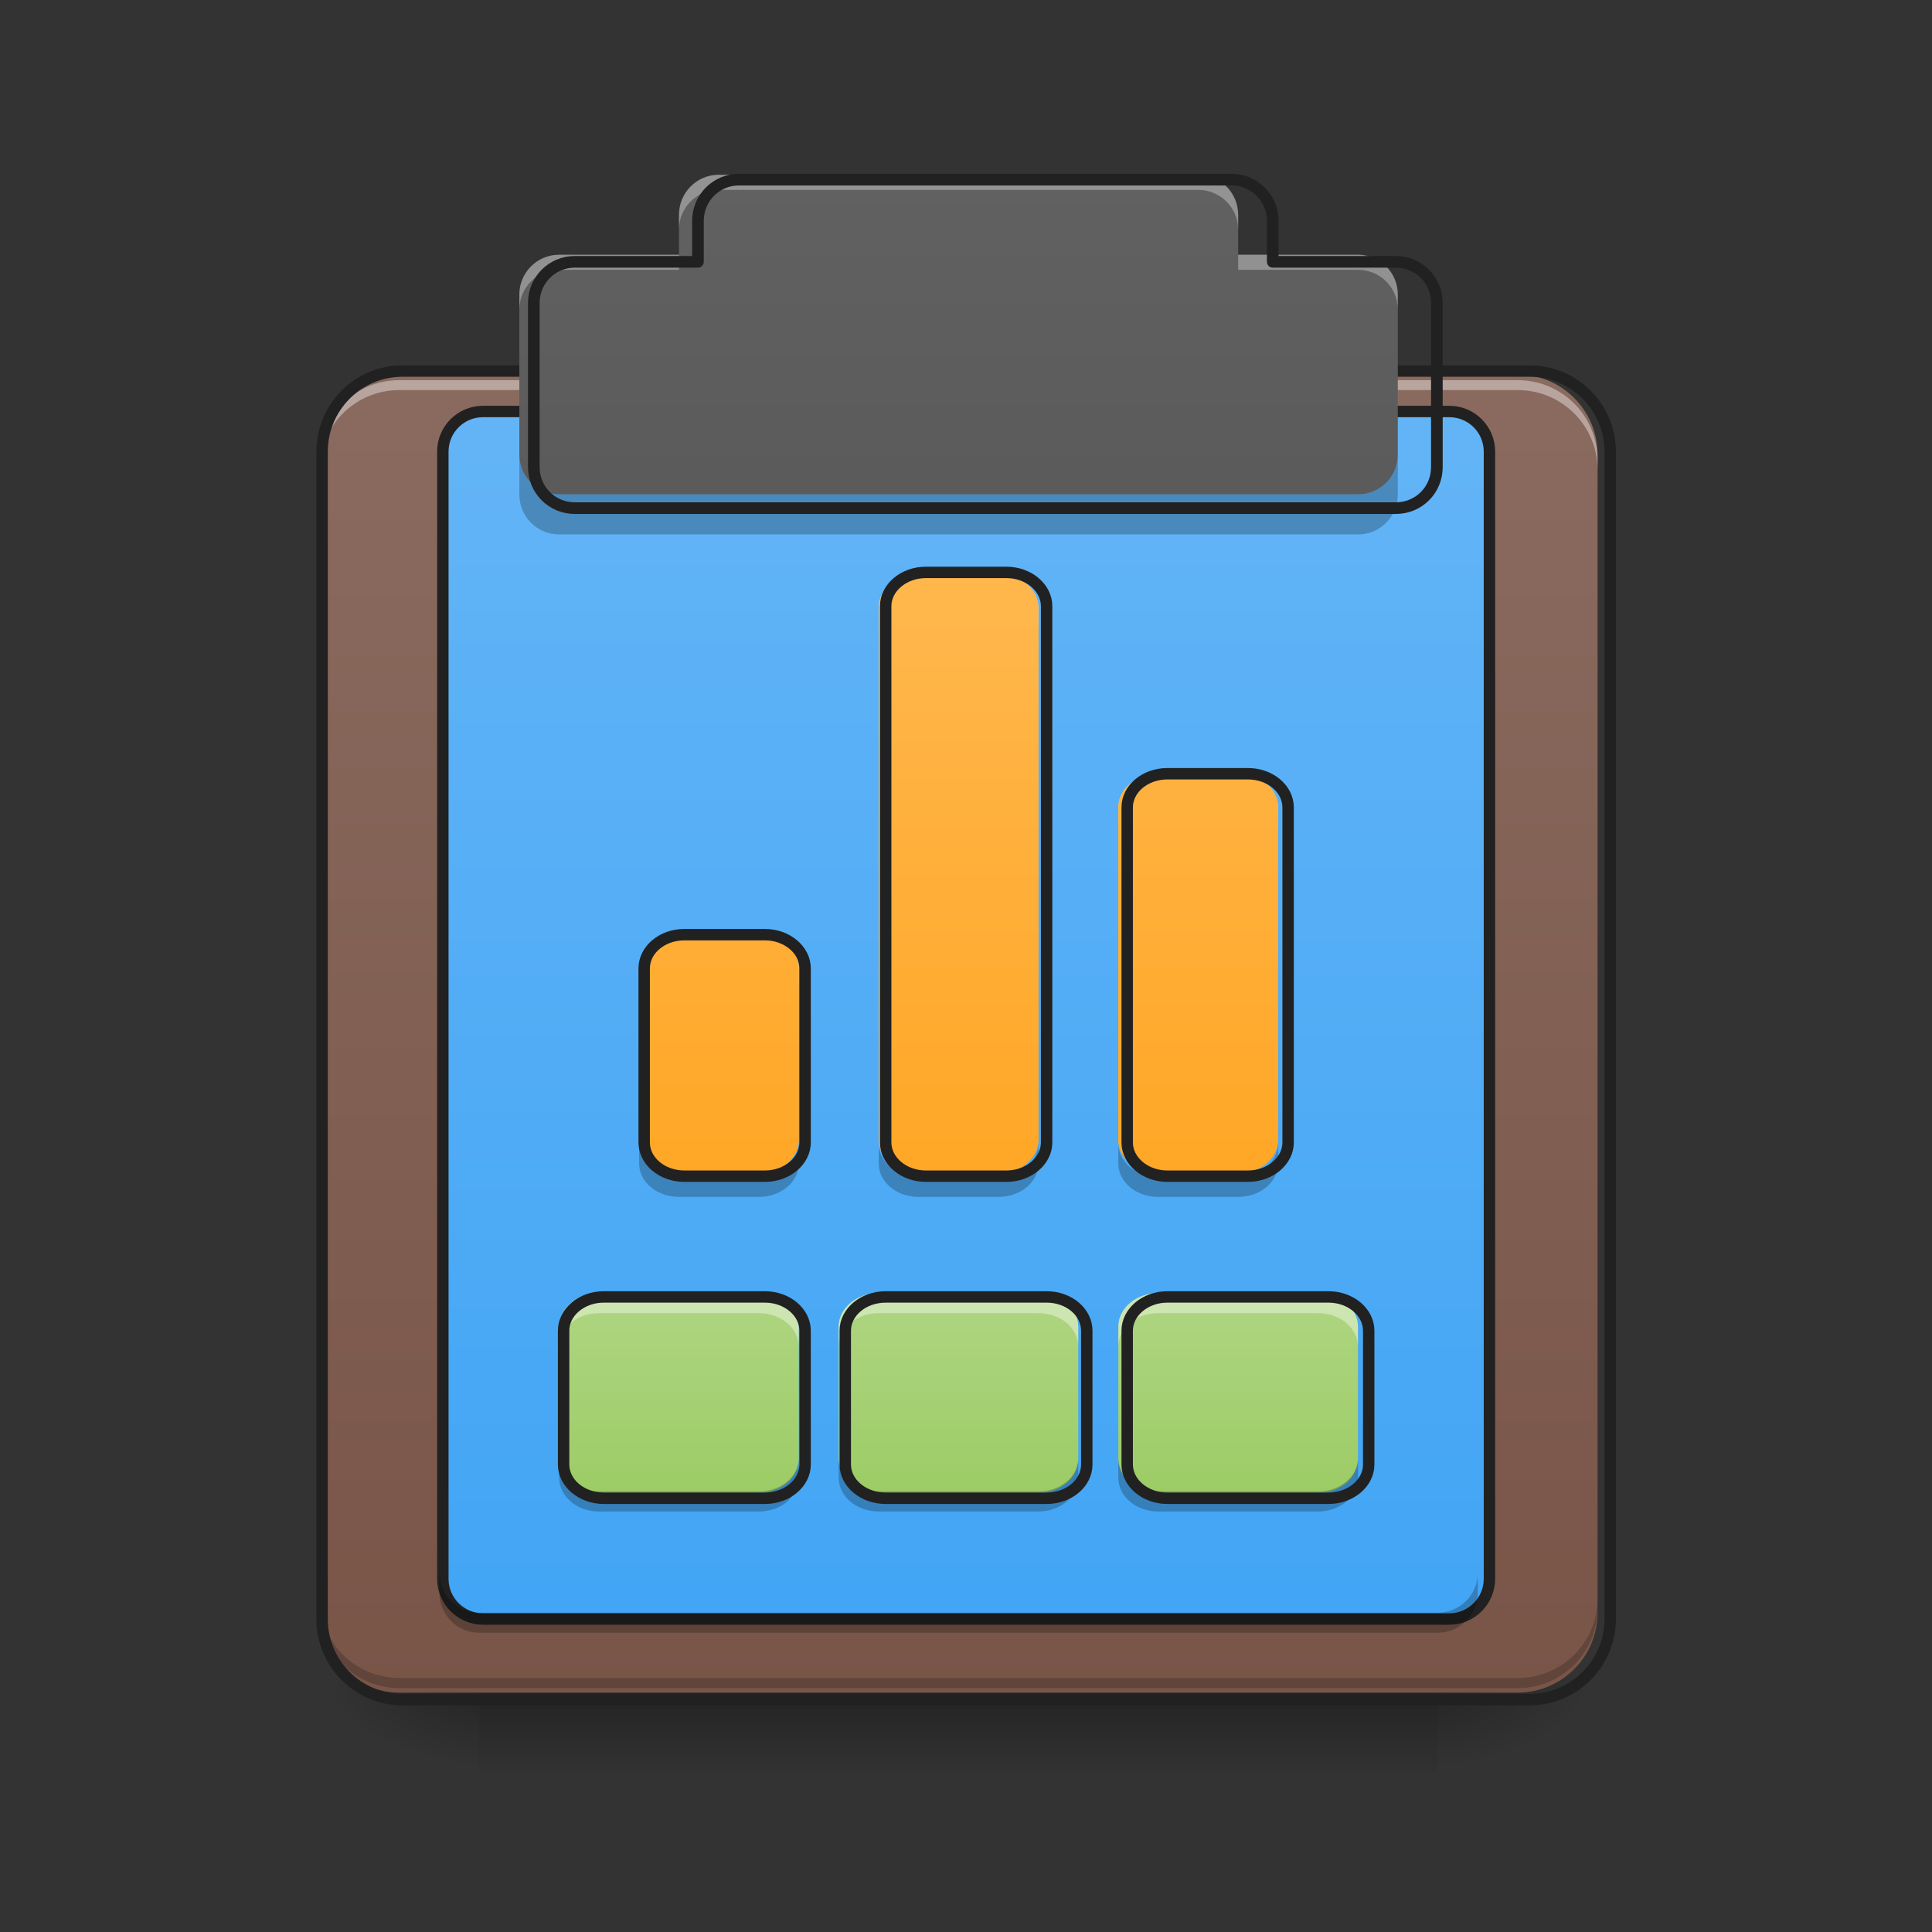 <?xml version="1.0" encoding="UTF-8"?>
<svg xmlns="http://www.w3.org/2000/svg" xmlns:xlink="http://www.w3.org/1999/xlink" width="32pt" height="32pt" viewBox="0 0 32 32" version="1.1">
<rect x="0" y="0" width="32" height="32" fill="#333333" stroke="none"/>
<defs>
<linearGradient id="linear0" gradientUnits="userSpaceOnUse" x1="254" y1="233.5" x2="254" y2="254.667" gradientTransform="matrix(0.063,0,0,0.063,-0,13.439)">
<stop offset="0" style="stop-color:rgb(0%,0%,0%);stop-opacity:0.275;"/>
<stop offset="1" style="stop-color:rgb(0%,0%,0%);stop-opacity:0;"/>
</linearGradient>
<radialGradient id="radial0" gradientUnits="userSpaceOnUse" cx="450.909" cy="189.579" fx="450.909" fy="189.579" r="21.167" gradientTransform="matrix(0,-0.078,-0.141,-0,50.146,63.595)">
<stop offset="0" style="stop-color:rgb(0%,0%,0%);stop-opacity:0.314;"/>
<stop offset="0.222" style="stop-color:rgb(0%,0%,0%);stop-opacity:0.275;"/>
<stop offset="1" style="stop-color:rgb(0%,0%,0%);stop-opacity:0;"/>
</radialGradient>
<radialGradient id="radial1" gradientUnits="userSpaceOnUse" cx="450.909" cy="189.579" fx="450.909" fy="189.579" r="21.167" gradientTransform="matrix(-0,0.078,0.141,0,-18.393,-7.527)">
<stop offset="0" style="stop-color:rgb(0%,0%,0%);stop-opacity:0.314;"/>
<stop offset="0.222" style="stop-color:rgb(0%,0%,0%);stop-opacity:0.275;"/>
<stop offset="1" style="stop-color:rgb(0%,0%,0%);stop-opacity:0;"/>
</radialGradient>
<radialGradient id="radial2" gradientUnits="userSpaceOnUse" cx="450.909" cy="189.579" fx="450.909" fy="189.579" r="21.167" gradientTransform="matrix(-0,-0.078,0.141,-0,-18.393,63.595)">
<stop offset="0" style="stop-color:rgb(0%,0%,0%);stop-opacity:0.314;"/>
<stop offset="0.222" style="stop-color:rgb(0%,0%,0%);stop-opacity:0.275;"/>
<stop offset="1" style="stop-color:rgb(0%,0%,0%);stop-opacity:0;"/>
</radialGradient>
<radialGradient id="radial3" gradientUnits="userSpaceOnUse" cx="450.909" cy="189.579" fx="450.909" fy="189.579" r="21.167" gradientTransform="matrix(0,0.078,-0.141,0,50.146,-7.527)">
<stop offset="0" style="stop-color:rgb(0%,0%,0%);stop-opacity:0.314;"/>
<stop offset="0.222" style="stop-color:rgb(0%,0%,0%);stop-opacity:0.275;"/>
<stop offset="1" style="stop-color:rgb(0%,0%,0%);stop-opacity:0;"/>
</radialGradient>
<linearGradient id="linear1" gradientUnits="userSpaceOnUse" x1="323.513" y1="-141.415" x2="323.513" y2="-25.792" gradientTransform="matrix(0.075,0,0,0.217,-5.854,33.641)">
<stop offset="0" style="stop-color:rgb(55.294%,43.137%,38.824%);stop-opacity:1;"/>
<stop offset="1" style="stop-color:rgb(47.451%,33.333%,28.235%);stop-opacity:1;"/>
</linearGradient>
<linearGradient id="linear2" gradientUnits="userSpaceOnUse" x1="254" y1="212.333" x2="254" y2="-115.75" >
<stop offset="0" style="stop-color:rgb(25.882%,64.706%,96.078%);stop-opacity:1;"/>
<stop offset="1" style="stop-color:rgb(39.216%,70.98%,96.471%);stop-opacity:1;"/>
</linearGradient>
<linearGradient id="linear3" gradientUnits="userSpaceOnUse" x1="960" y1="1695.118" x2="960" y2="175.118" gradientTransform="matrix(0.017,0,0,0.017,0,0)">
<stop offset="0" style="stop-color:rgb(25.882%,25.882%,25.882%);stop-opacity:1;"/>
<stop offset="1" style="stop-color:rgb(38.039%,38.039%,38.039%);stop-opacity:1;"/>
</linearGradient>
<linearGradient id="linear4" gradientUnits="userSpaceOnUse" x1="328.083" y1="180.583" x2="328.083" y2="127.667" gradientTransform="matrix(0.063,0,0,0.063,0,13.439)">
<stop offset="0" style="stop-color:rgb(61.176%,80%,39.608%);stop-opacity:1;"/>
<stop offset="1" style="stop-color:rgb(68.235%,83.529%,50.588%);stop-opacity:1;"/>
</linearGradient>
<linearGradient id="linear5" gradientUnits="userSpaceOnUse" x1="306.917" y1="95.917" x2="306.917" y2="-62.833" gradientTransform="matrix(0.063,0,0,0.063,0.662,13.439)">
<stop offset="0" style="stop-color:rgb(100%,65.49%,14.902%);stop-opacity:1;"/>
<stop offset="1" style="stop-color:rgb(100%,71.765%,30.196%);stop-opacity:1;"/>
</linearGradient>
<linearGradient id="linear6" gradientUnits="userSpaceOnUse" x1="328.083" y1="180.583" x2="328.083" y2="127.667" gradientTransform="matrix(0.063,0,0,0.063,-4.631,13.439)">
<stop offset="0" style="stop-color:rgb(61.176%,80%,39.608%);stop-opacity:1;"/>
<stop offset="1" style="stop-color:rgb(68.235%,83.529%,50.588%);stop-opacity:1;"/>
</linearGradient>
<linearGradient id="linear7" gradientUnits="userSpaceOnUse" x1="328.083" y1="180.583" x2="328.083" y2="127.667" gradientTransform="matrix(0.063,0,0,0.063,-9.261,13.439)">
<stop offset="0" style="stop-color:rgb(61.176%,80%,39.608%);stop-opacity:1;"/>
<stop offset="1" style="stop-color:rgb(68.235%,83.529%,50.588%);stop-opacity:1;"/>
</linearGradient>
<linearGradient id="linear8" gradientUnits="userSpaceOnUse" x1="306.917" y1="95.917" x2="306.917" y2="-62.833" gradientTransform="matrix(0.063,0,0,0.063,-3.308,13.439)">
<stop offset="0" style="stop-color:rgb(100%,65.49%,14.902%);stop-opacity:1;"/>
<stop offset="1" style="stop-color:rgb(100%,71.765%,30.196%);stop-opacity:1;"/>
</linearGradient>
<linearGradient id="linear9" gradientUnits="userSpaceOnUse" x1="306.917" y1="95.917" x2="306.917" y2="-62.833" gradientTransform="matrix(0.063,0,0,0.063,-7.277,13.439)">
<stop offset="0" style="stop-color:rgb(100%,65.49%,14.902%);stop-opacity:1;"/>
<stop offset="1" style="stop-color:rgb(100%,71.765%,30.196%);stop-opacity:1;"/>
</linearGradient>
<linearGradient id="linear10" gradientUnits="userSpaceOnUse" x1="306.917" y1="95.917" x2="306.917" y2="-62.833" gradientTransform="matrix(0.063,0,0,0.063,0.662,13.439)">
<stop offset="0" style="stop-color:rgb(100%,65.49%,14.902%);stop-opacity:1;"/>
<stop offset="1" style="stop-color:rgb(100%,71.765%,30.196%);stop-opacity:1;"/>
</linearGradient>
<linearGradient id="linear11" gradientUnits="userSpaceOnUse" x1="306.917" y1="95.917" x2="306.917" y2="-62.833" gradientTransform="matrix(0.063,0,0,0.063,-3.308,13.439)">
<stop offset="0" style="stop-color:rgb(100%,65.49%,14.902%);stop-opacity:1;"/>
<stop offset="1" style="stop-color:rgb(100%,71.765%,30.196%);stop-opacity:1;"/>
</linearGradient>
<linearGradient id="linear12" gradientUnits="userSpaceOnUse" x1="306.917" y1="95.917" x2="306.917" y2="-62.833" gradientTransform="matrix(0.063,0,0,0.063,-7.277,13.439)">
<stop offset="0" style="stop-color:rgb(100%,65.49%,14.902%);stop-opacity:1;"/>
<stop offset="1" style="stop-color:rgb(100%,71.765%,30.196%);stop-opacity:1;"/>
</linearGradient>
</defs>
<g id="surface1">
<path style=" stroke:none;fill-rule:nonzero;fill:url(#linear0);" d="M 7.938 28.035 L 23.816 28.035 L 23.816 29.355 L 7.938 29.355 Z M 7.938 28.035 "/>
<path style=" stroke:none;fill-rule:nonzero;fill:url(#radial0);" d="M 23.816 28.035 L 26.461 28.035 L 26.461 26.711 L 23.816 26.711 Z M 23.816 28.035 "/>
<path style=" stroke:none;fill-rule:nonzero;fill:url(#radial1);" d="M 7.938 28.035 L 5.293 28.035 L 5.293 29.355 L 7.938 29.355 Z M 7.938 28.035 "/>
<path style=" stroke:none;fill-rule:nonzero;fill:url(#radial2);" d="M 7.938 28.035 L 5.293 28.035 L 5.293 26.711 L 7.938 26.711 Z M 7.938 28.035 "/>
<path style=" stroke:none;fill-rule:nonzero;fill:url(#radial3);" d="M 23.816 28.035 L 26.461 28.035 L 26.461 29.355 L 23.816 29.355 Z M 23.816 28.035 "/>
<path style=" stroke:none;fill-rule:nonzero;fill:url(#linear1);" d="M 6.613 6.203 L 25.137 6.203 C 25.867 6.203 26.461 6.797 26.461 7.527 L 26.461 26.711 C 26.461 27.441 25.867 28.035 25.137 28.035 L 6.613 28.035 C 5.883 28.035 5.293 27.441 5.293 26.711 L 5.293 7.527 C 5.293 6.797 5.883 6.203 6.613 6.203 Z M 6.613 6.203 "/>
<path style=" stroke:none;fill-rule:nonzero;fill:rgb(100%,100%,100%);fill-opacity:0.392;" d="M 6.613 6.297 C 5.883 6.297 5.293 6.887 5.293 7.621 L 5.293 7.785 C 5.293 7.051 5.883 6.461 6.613 6.461 L 25.137 6.461 C 25.871 6.461 26.461 7.051 26.461 7.785 L 26.461 7.621 C 26.461 6.887 25.871 6.297 25.137 6.297 Z M 6.613 6.297 "/>
<path style=" stroke:none;fill-rule:nonzero;fill:rgb(0%,0%,0%);fill-opacity:0.196;" d="M 6.613 27.961 C 5.883 27.961 5.293 27.367 5.293 26.637 L 5.293 26.473 C 5.293 27.203 5.883 27.793 6.613 27.793 L 25.137 27.793 C 25.871 27.793 26.461 27.203 26.461 26.473 L 26.461 26.637 C 26.461 27.367 25.871 27.961 25.137 27.961 Z M 6.613 27.961 "/>
<path style="fill:none;stroke-width:3;stroke-linecap:round;stroke-linejoin:miter;stroke:rgb(12.941%,12.941%,12.941%);stroke-opacity:1;stroke-miterlimit:4;" d="M 105.802 -115.759 L 402.149 -115.759 C 413.835 -115.759 423.335 -106.26 423.335 -94.574 L 423.335 212.334 C 423.335 224.021 413.835 233.52 402.149 233.52 L 105.802 233.52 C 94.116 233.52 84.679 224.021 84.679 212.334 L 84.679 -94.574 C 84.679 -106.26 94.116 -115.759 105.802 -115.759 Z M 105.802 -115.759 " transform="matrix(0.063,0,0,0.063,0,13.439)"/>
<path style="fill-rule:nonzero;fill:url(#linear2);stroke-width:3;stroke-linecap:round;stroke-linejoin:round;stroke:rgb(12.941%,12.941%,12.941%);stroke-opacity:1;stroke-miterlimit:4;" d="M 126.988 -105.135 L 381.026 -105.135 C 386.838 -105.135 391.588 -100.448 391.588 -94.574 L 391.588 201.773 C 391.588 207.585 386.838 212.334 381.026 212.334 L 126.988 212.334 C 121.176 212.334 116.426 207.585 116.426 201.773 L 116.426 -94.574 C 116.426 -100.448 121.176 -105.135 126.988 -105.135 Z M 126.988 -105.135 " transform="matrix(0.063,0,0,0.063,0,13.439)"/>
<path style=" stroke:none;fill-rule:nonzero;fill:url(#linear3);" d="M 11.906 2.895 C 11.539 2.895 11.246 3.191 11.246 3.559 L 11.246 4.219 L 9.262 4.219 C 8.895 4.219 8.602 4.516 8.602 4.879 L 8.602 7.527 C 8.602 7.895 8.895 8.188 9.262 8.188 L 22.492 8.188 C 22.859 8.188 23.152 7.895 23.152 7.527 L 23.152 4.879 C 23.152 4.516 22.859 4.219 22.492 4.219 L 20.508 4.219 L 20.508 3.559 C 20.508 3.191 20.211 2.895 19.844 2.895 Z M 11.906 2.895 "/>
<path style=" stroke:none;fill-rule:nonzero;fill:rgb(0%,0%,0%);fill-opacity:0.235;" d="M 8.602 7.527 L 8.602 8.188 C 8.602 8.555 8.895 8.852 9.262 8.852 L 22.492 8.852 C 22.859 8.852 23.152 8.555 23.152 8.188 L 23.152 7.527 C 23.152 7.895 22.859 8.188 22.492 8.188 L 9.262 8.188 C 8.895 8.188 8.602 7.895 8.602 7.527 Z M 8.602 7.527 "/>
<path style=" stroke:none;fill-rule:nonzero;fill:rgb(100%,100%,100%);fill-opacity:0.314;" d="M 11.906 2.895 C 11.539 2.895 11.246 3.191 11.246 3.559 L 11.246 3.805 C 11.246 3.438 11.539 3.145 11.906 3.145 L 19.844 3.145 C 20.211 3.145 20.508 3.438 20.508 3.805 L 20.508 3.559 C 20.508 3.191 20.211 2.895 19.844 2.895 Z M 9.262 4.219 C 8.895 4.219 8.602 4.516 8.602 4.879 L 8.602 5.129 C 8.602 4.762 8.895 4.469 9.262 4.469 L 11.246 4.469 L 11.246 4.219 Z M 20.508 4.219 L 20.508 4.469 L 22.492 4.469 C 22.859 4.469 23.152 4.762 23.152 5.129 L 23.152 4.879 C 23.152 4.516 22.859 4.219 22.492 4.219 Z M 20.508 4.219 "/>
<path style="fill:none;stroke-width:11.339;stroke-linecap:round;stroke-linejoin:round;stroke:rgb(12.941%,12.941%,12.941%);stroke-opacity:1;stroke-miterlimit:4;" d="M 719.931 175.023 C 697.729 175.023 680.014 192.974 680.014 215.176 L 680.014 255.094 L 560.025 255.094 C 537.823 255.094 520.108 273.045 520.108 295.011 L 520.108 455.153 C 520.108 477.356 537.823 495.071 560.025 495.071 L 1360.028 495.071 C 1382.23 495.071 1399.945 477.356 1399.945 455.153 L 1399.945 295.011 C 1399.945 273.045 1382.23 255.094 1360.028 255.094 L 1240.039 255.094 L 1240.039 215.176 C 1240.039 192.974 1222.088 175.023 1199.885 175.023 Z M 719.931 175.023 " transform="matrix(0.017,0,0,0.017,0,0)"/>
<path style=" stroke:none;fill-rule:nonzero;fill:rgb(0%,0%,0%);fill-opacity:0.235;" d="M 7.277 26.051 L 7.277 26.379 C 7.277 26.746 7.57 27.043 7.938 27.043 L 23.816 27.043 C 24.18 27.043 24.477 26.746 24.477 26.379 L 24.477 26.051 C 24.477 26.414 24.18 26.711 23.816 26.711 L 7.938 26.711 C 7.57 26.711 7.277 26.414 7.277 26.051 Z M 7.277 26.051 "/>
<path style=" stroke:none;fill-rule:nonzero;fill:url(#linear4);" d="M 19.184 21.418 L 21.832 21.418 C 22.195 21.418 22.492 21.668 22.492 21.973 L 22.492 24.172 C 22.492 24.477 22.195 24.727 21.832 24.727 L 19.184 24.727 C 18.82 24.727 18.523 24.477 18.523 24.172 L 18.523 21.973 C 18.523 21.668 18.82 21.418 19.184 21.418 Z M 19.184 21.418 "/>
<path style=" stroke:none;fill-rule:nonzero;fill:rgb(100%,100%,100%);fill-opacity:0.392;" d="M 19.184 21.418 C 18.816 21.418 18.523 21.668 18.523 21.973 L 18.523 22.305 C 18.523 21.996 18.816 21.75 19.184 21.75 L 21.832 21.75 C 22.195 21.75 22.492 21.996 22.492 22.305 L 22.492 21.973 C 22.492 21.668 22.195 21.418 21.832 21.418 Z M 19.184 21.418 "/>
<path style=" stroke:none;fill-rule:nonzero;fill:rgb(0%,0%,0%);fill-opacity:0.235;" d="M 19.184 25.035 C 18.816 25.035 18.523 24.785 18.523 24.477 L 18.523 24.148 C 18.523 24.457 18.816 24.703 19.184 24.703 L 21.832 24.703 C 22.195 24.703 22.492 24.457 22.492 24.148 L 22.492 24.477 C 22.492 24.785 22.195 25.035 21.832 25.035 Z M 19.184 25.035 "/>
<path style="fill:none;stroke-width:3;stroke-linecap:round;stroke-linejoin:round;stroke:rgb(12.941%,12.941%,12.941%);stroke-opacity:1;stroke-miterlimit:4;" d="M 306.908 127.655 L 349.279 127.655 C 355.091 127.655 359.841 131.654 359.841 136.529 L 359.841 171.713 C 359.841 176.588 355.091 180.587 349.279 180.587 L 306.908 180.587 C 301.096 180.587 296.347 176.588 296.347 171.713 L 296.347 136.529 C 296.347 131.654 301.096 127.655 306.908 127.655 Z M 306.908 127.655 " transform="matrix(0.063,0,0,0.063,0,13.439)"/>
<path style=" stroke:none;fill-rule:nonzero;fill:url(#linear5);" d="M 19.184 12.82 L 20.508 12.82 C 20.871 12.82 21.168 13.066 21.168 13.375 L 21.168 18.879 C 21.168 19.184 20.871 19.434 20.508 19.434 L 19.184 19.434 C 18.82 19.434 18.523 19.184 18.523 18.879 L 18.523 13.375 C 18.523 13.066 18.82 12.82 19.184 12.82 Z M 19.184 12.82 "/>
<path style=" stroke:none;fill-rule:nonzero;fill:url(#linear6);" d="M 14.555 21.418 L 17.199 21.418 C 17.566 21.418 17.859 21.668 17.859 21.973 L 17.859 24.172 C 17.859 24.477 17.566 24.727 17.199 24.727 L 14.555 24.727 C 14.188 24.727 13.891 24.477 13.891 24.172 L 13.891 21.973 C 13.891 21.668 14.188 21.418 14.555 21.418 Z M 14.555 21.418 "/>
<path style=" stroke:none;fill-rule:nonzero;fill:rgb(100%,100%,100%);fill-opacity:0.392;" d="M 14.555 21.418 C 14.188 21.418 13.891 21.668 13.891 21.973 L 13.891 22.305 C 13.891 21.996 14.188 21.75 14.555 21.75 L 17.199 21.75 C 17.566 21.75 17.859 21.996 17.859 22.305 L 17.859 21.973 C 17.859 21.668 17.566 21.418 17.199 21.418 Z M 14.555 21.418 "/>
<path style=" stroke:none;fill-rule:nonzero;fill:rgb(0%,0%,0%);fill-opacity:0.235;" d="M 14.555 25.035 C 14.188 25.035 13.891 24.785 13.891 24.477 L 13.891 24.148 C 13.891 24.457 14.188 24.703 14.555 24.703 L 17.199 24.703 C 17.566 24.703 17.859 24.457 17.859 24.148 L 17.859 24.477 C 17.859 24.785 17.566 25.035 17.199 25.035 Z M 14.555 25.035 "/>
<path style="fill:none;stroke-width:3;stroke-linecap:round;stroke-linejoin:round;stroke:rgb(12.941%,12.941%,12.941%);stroke-opacity:1;stroke-miterlimit:4;" d="M 232.853 127.655 L 275.161 127.655 C 281.036 127.655 285.723 131.654 285.723 136.529 L 285.723 171.713 C 285.723 176.588 281.036 180.587 275.161 180.587 L 232.853 180.587 C 226.978 180.587 222.229 176.588 222.229 171.713 L 222.229 136.529 C 222.229 131.654 226.978 127.655 232.853 127.655 Z M 232.853 127.655 " transform="matrix(0.063,0,0,0.063,0,13.439)"/>
<path style=" stroke:none;fill-rule:nonzero;fill:url(#linear7);" d="M 9.922 21.418 L 12.57 21.418 C 12.934 21.418 13.23 21.668 13.23 21.973 L 13.23 24.172 C 13.23 24.477 12.934 24.727 12.57 24.727 L 9.922 24.727 C 9.559 24.727 9.262 24.477 9.262 24.172 L 9.262 21.973 C 9.262 21.668 9.559 21.418 9.922 21.418 Z M 9.922 21.418 "/>
<path style=" stroke:none;fill-rule:nonzero;fill:rgb(100%,100%,100%);fill-opacity:0.392;" d="M 9.922 21.418 C 9.555 21.418 9.262 21.668 9.262 21.973 L 9.262 22.305 C 9.262 21.996 9.555 21.75 9.922 21.75 L 12.57 21.75 C 12.934 21.75 13.23 21.996 13.23 22.305 L 13.23 21.973 C 13.23 21.668 12.934 21.418 12.57 21.418 Z M 9.922 21.418 "/>
<path style=" stroke:none;fill-rule:nonzero;fill:rgb(0%,0%,0%);fill-opacity:0.235;" d="M 9.922 25.035 C 9.555 25.035 9.262 24.785 9.262 24.477 L 9.262 24.148 C 9.262 24.457 9.555 24.703 9.922 24.703 L 12.57 24.703 C 12.934 24.703 13.23 24.457 13.23 24.148 L 13.23 24.477 C 13.23 24.785 12.934 25.035 12.57 25.035 Z M 9.922 25.035 "/>
<path style="fill:none;stroke-width:3;stroke-linecap:round;stroke-linejoin:round;stroke:rgb(12.941%,12.941%,12.941%);stroke-opacity:1;stroke-miterlimit:4;" d="M 158.735 127.655 L 201.106 127.655 C 206.918 127.655 211.667 131.654 211.667 136.529 L 211.667 171.713 C 211.667 176.588 206.918 180.587 201.106 180.587 L 158.735 180.587 C 152.923 180.587 148.173 176.588 148.173 171.713 L 148.173 136.529 C 148.173 131.654 152.923 127.655 158.735 127.655 Z M 158.735 127.655 " transform="matrix(0.063,0,0,0.063,0,13.439)"/>
<path style=" stroke:none;fill-rule:nonzero;fill:url(#linear8);" d="M 15.215 9.512 L 16.539 9.512 C 16.902 9.512 17.199 9.762 17.199 10.066 L 17.199 18.879 C 17.199 19.184 16.902 19.434 16.539 19.434 L 15.215 19.434 C 14.852 19.434 14.555 19.184 14.555 18.879 L 14.555 10.066 C 14.555 9.762 14.852 9.512 15.215 9.512 Z M 15.215 9.512 "/>
<path style=" stroke:none;fill-rule:nonzero;fill:url(#linear9);" d="M 11.246 15.465 L 12.57 15.465 C 12.934 15.465 13.23 15.715 13.23 16.02 L 13.23 18.879 C 13.23 19.184 12.934 19.434 12.57 19.434 L 11.246 19.434 C 10.879 19.434 10.586 19.184 10.586 18.879 L 10.586 16.02 C 10.586 15.715 10.879 15.465 11.246 15.465 Z M 11.246 15.465 "/>
<path style=" stroke:none;fill-rule:nonzero;fill:rgb(100%,100%,100%);fill-opacity:0.392;" d="M 19.184 12.82 C 18.816 12.82 18.523 13.066 18.523 13.375 L 18.523 13.707 C 18.523 13.398 18.816 13.148 19.184 13.148 L 20.508 13.148 C 20.875 13.148 21.168 13.398 21.168 13.707 L 21.168 13.375 C 21.168 13.066 20.875 12.82 20.508 12.82 Z M 19.184 12.82 "/>
<path style=" stroke:none;fill-rule:nonzero;fill:rgb(100%,100%,100%);fill-opacity:0.392;" d="M 15.215 9.512 C 14.848 9.512 14.555 9.758 14.555 10.066 L 14.555 10.398 C 14.555 10.09 14.848 9.844 15.215 9.844 L 16.539 9.844 C 16.906 9.844 17.199 10.09 17.199 10.398 L 17.199 10.066 C 17.199 9.758 16.906 9.512 16.539 9.512 Z M 15.215 9.512 "/>
<path style=" stroke:none;fill-rule:nonzero;fill:rgb(100%,100%,100%);fill-opacity:0.392;" d="M 11.246 15.465 C 10.879 15.465 10.586 15.715 10.586 16.02 L 10.586 16.352 C 10.586 16.043 10.879 15.797 11.246 15.797 L 12.57 15.797 C 12.934 15.797 13.23 16.043 13.23 16.352 L 13.23 16.02 C 13.23 15.715 12.934 15.465 12.57 15.465 Z M 11.246 15.465 "/>
<path style=" stroke:none;fill-rule:nonzero;fill:rgb(0%,0%,0%);fill-opacity:0.235;" d="M 19.184 19.824 C 18.816 19.824 18.523 19.578 18.523 19.27 L 18.523 18.938 C 18.523 19.246 18.816 19.492 19.184 19.492 L 20.508 19.492 C 20.875 19.492 21.168 19.246 21.168 18.938 L 21.168 19.27 C 21.168 19.578 20.875 19.824 20.508 19.824 Z M 19.184 19.824 "/>
<path style=" stroke:none;fill-rule:nonzero;fill:rgb(0%,0%,0%);fill-opacity:0.235;" d="M 15.215 19.824 C 14.848 19.824 14.555 19.578 14.555 19.27 L 14.555 18.938 C 14.555 19.246 14.848 19.492 15.215 19.492 L 16.539 19.492 C 16.906 19.492 17.199 19.246 17.199 18.938 L 17.199 19.27 C 17.199 19.578 16.906 19.824 16.539 19.824 Z M 15.215 19.824 "/>
<path style=" stroke:none;fill-rule:nonzero;fill:rgb(0%,0%,0%);fill-opacity:0.235;" d="M 11.246 19.824 C 10.879 19.824 10.586 19.578 10.586 19.27 L 10.586 18.938 C 10.586 19.246 10.879 19.492 11.246 19.492 L 12.57 19.492 C 12.934 19.492 13.23 19.246 13.23 18.938 L 13.23 19.27 C 13.23 19.578 12.934 19.824 12.57 19.824 Z M 11.246 19.824 "/>
<path style=" stroke:none;fill-rule:nonzero;fill:url(#linear10);" d="M 19.184 12.82 L 20.508 12.82 C 20.871 12.82 21.168 13.066 21.168 13.375 L 21.168 18.879 C 21.168 19.184 20.871 19.434 20.508 19.434 L 19.184 19.434 C 18.82 19.434 18.523 19.184 18.523 18.879 L 18.523 13.375 C 18.523 13.066 18.82 12.82 19.184 12.82 Z M 19.184 12.82 "/>
<path style=" stroke:none;fill-rule:nonzero;fill:url(#linear11);" d="M 15.215 9.512 L 16.539 9.512 C 16.902 9.512 17.199 9.762 17.199 10.066 L 17.199 18.879 C 17.199 19.184 16.902 19.434 16.539 19.434 L 15.215 19.434 C 14.852 19.434 14.555 19.184 14.555 18.879 L 14.555 10.066 C 14.555 9.762 14.852 9.512 15.215 9.512 Z M 15.215 9.512 "/>
<path style=" stroke:none;fill-rule:nonzero;fill:url(#linear12);" d="M 11.246 15.465 L 12.57 15.465 C 12.934 15.465 13.23 15.715 13.23 16.02 L 13.23 18.879 C 13.23 19.184 12.934 19.434 12.57 19.434 L 11.246 19.434 C 10.879 19.434 10.586 19.184 10.586 18.879 L 10.586 16.02 C 10.586 15.715 10.879 15.465 11.246 15.465 Z M 11.246 15.465 "/>
<path style="fill:none;stroke-width:3;stroke-linecap:round;stroke-linejoin:round;stroke:rgb(12.941%,12.941%,12.941%);stroke-opacity:1;stroke-miterlimit:4;" d="M 306.908 -9.895 L 328.094 -9.895 C 333.906 -9.895 338.655 -5.957 338.655 -1.02 L 338.655 87.034 C 338.655 91.908 333.906 95.908 328.094 95.908 L 306.908 95.908 C 301.096 95.908 296.347 91.908 296.347 87.034 L 296.347 -1.02 C 296.347 -5.957 301.096 -9.895 306.908 -9.895 Z M 306.908 -9.895 " transform="matrix(0.063,0,0,0.063,0,13.439)"/>
<path style="fill:none;stroke-width:3;stroke-linecap:round;stroke-linejoin:round;stroke:rgb(12.941%,12.941%,12.941%);stroke-opacity:1;stroke-miterlimit:4;" d="M 243.414 -62.827 L 264.6 -62.827 C 270.412 -62.827 275.161 -58.827 275.161 -53.953 L 275.161 87.034 C 275.161 91.908 270.412 95.908 264.6 95.908 L 243.414 95.908 C 237.602 95.908 232.853 91.908 232.853 87.034 L 232.853 -53.953 C 232.853 -58.827 237.602 -62.827 243.414 -62.827 Z M 243.414 -62.827 " transform="matrix(0.063,0,0,0.063,0,13.439)"/>
<path style="fill:none;stroke-width:3;stroke-linecap:round;stroke-linejoin:round;stroke:rgb(12.941%,12.941%,12.941%);stroke-opacity:1;stroke-miterlimit:4;" d="M 179.92 32.414 L 201.106 32.414 C 206.918 32.414 211.667 36.413 211.667 41.288 L 211.667 87.034 C 211.667 91.908 206.918 95.908 201.106 95.908 L 179.92 95.908 C 174.046 95.908 169.359 91.908 169.359 87.034 L 169.359 41.288 C 169.359 36.413 174.046 32.414 179.92 32.414 Z M 179.92 32.414 " transform="matrix(0.063,0,0,0.063,0,13.439)"/>
</g>
</svg>
